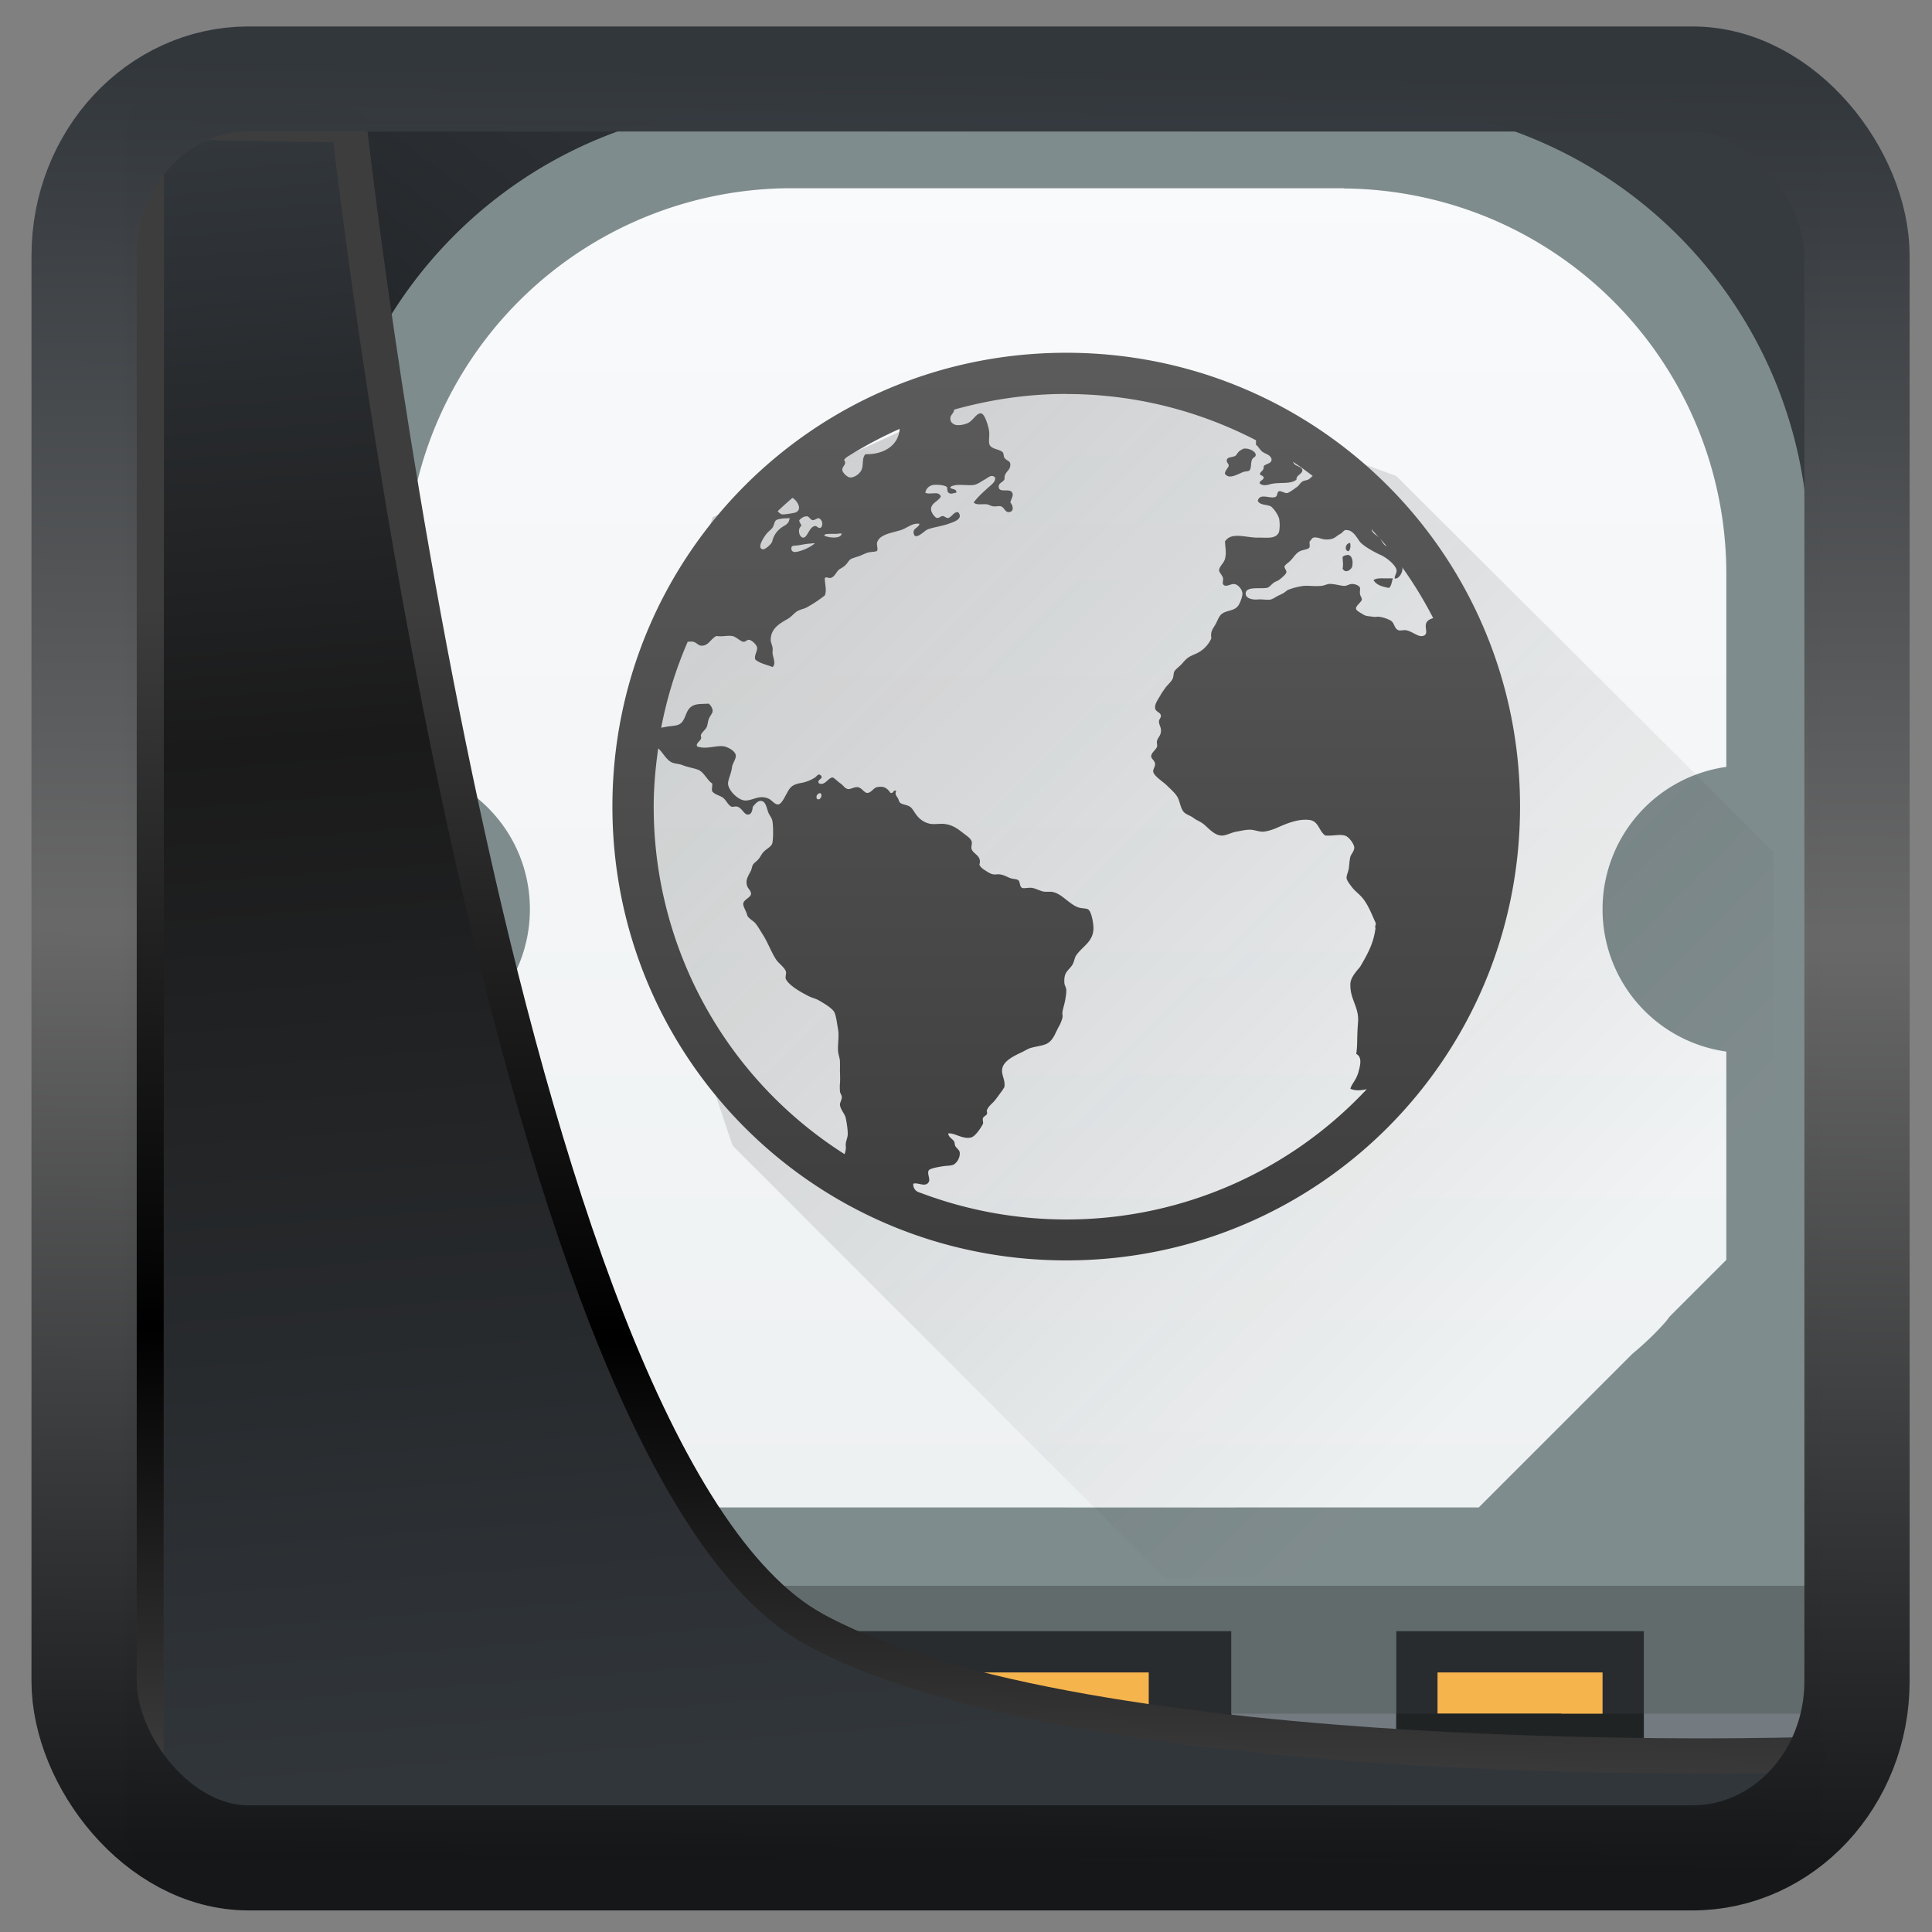 <?xml version="1.0" encoding="UTF-8" standalone="no"?>
<!-- Created with Inkscape (http://www.inkscape.org/) -->

<svg
  width="48"
  height="48"
  version="1.1"
  viewBox="0 0 48 48"
  id="svg22"
  xmlns:xlink="http://www.w3.org/1999/xlink"
  xmlns="http://www.w3.org/2000/svg"
  xmlns:svg="http://www.w3.org/2000/svg">
 <rect x="0" y="0" width="48" height="48" fill="#808080" stroke="none"/>
 <defs
   id="defs12">
  <linearGradient
    id="linearGradient917">
   <stop
     style="stop-color:#000000;stop-opacity:0.996"
     offset="0"
     id="stop913" />
   <stop
     style="stop-color:#353a3f;stop-opacity:0.996"
     offset="1"
     id="stop915" />
  </linearGradient>
  <linearGradient
    id="linearGradient1005-3-3"
    x1="5.253"
    x2="9.382"
    y1="15.383"
    y2="2.942"
    gradientTransform="matrix(1,0,0,1,1.632,-0.617)"
    gradientUnits="userSpaceOnUse">
   <stop
     stop-color="#fa8200"
     offset="0"
     id="stop2" />
   <stop
     stop-color="#ff9600"
     offset=".37"
     id="stop4" />
   <stop
     stop-color="#ffb400"
     offset="1"
     id="stop6" />
  </linearGradient>
  <filter
    id="filter4014"
    x="-0.062"
    y="-0.058"
    width="1.125"
    height="1.115"
    color-interpolation-filters="sRGB">
   <feGaussianBlur
     stdDeviation="1.094"
     id="feGaussianBlur9" />
  </filter>
  <linearGradient
    xlink:href="#linearGradient3487"
    id="linearGradient3403"
    gradientUnits="userSpaceOnUse"
    x1="6.949"
    y1="4.555"
    x2="11.215"
    y2="59.052" />
  <linearGradient
    id="linearGradient3487">
   <stop
     style="stop-color:#32373c;stop-opacity:1"
     offset="0"
     id="stop3481" />
   <stop
     id="stop3483"
     offset="0.368"
     style="stop-color:#1a1a1a;stop-opacity:1" />
   <stop
     style="stop-color:#31363b;stop-opacity:1"
     offset="1"
     id="stop3485" />
  </linearGradient>
  <linearGradient
    xlink:href="#linearGradient20604"
    id="linearGradient20558"
    gradientUnits="userSpaceOnUse"
    x1="25.802"
    y1="20.374"
    x2="25.111"
    y2="58.913" />
  <linearGradient
    id="linearGradient20604">
   <stop
     id="stop20598"
     offset="0"
     style="stop-color:#3d3d3d;stop-opacity:1" />
   <stop
     style="stop-color:#000000;stop-opacity:1"
     offset="0.618"
     id="stop20600" />
   <stop
     id="stop20602"
     offset="1"
     style="stop-color:#3d3d3d;stop-opacity:1" />
  </linearGradient>
  <linearGradient
    gradientTransform="translate(0.361,-0.13)"
    xlink:href="#linearGradient4555"
    id="linearGradient4557"
    x1="43.5"
    y1="64.012"
    x2="44.142"
    y2="0.306"
    gradientUnits="userSpaceOnUse" />
  <linearGradient
    id="linearGradient4555">
   <stop
     style="stop-color:#141618;stop-opacity:1"
     offset="0"
     id="stop4551" />
   <stop
     id="stop4559"
     offset="0.518"
     style="stop-color:#686868;stop-opacity:1" />
   <stop
     style="stop-color:#31363b;stop-opacity:1"
     offset="1"
     id="stop4553" />
  </linearGradient>
  <filter
    style="color-interpolation-filters:sRGB"
    id="filter4601"
    x="-0.03"
    width="1.059"
    y="-0.03"
    height="1.059">
   <feGaussianBlur
     stdDeviation="1.0635907e-05"
     id="feGaussianBlur4603" />
  </filter>
  <linearGradient
    xlink:href="#linearGradient917"
    id="linearGradient919"
    x1="7.401"
    y1="41.743"
    x2="33.063"
    y2="7.107"
    gradientUnits="userSpaceOnUse" />
  <linearGradient
    xlink:href="#a"
    id="e"
    gradientUnits="userSpaceOnUse"
    gradientTransform="matrix(1.125,0,0,1,-435.64,-499.8)"
    y1="543.8"
    x2="0"
    y2="503.8" />
  <linearGradient
    id="a"
    gradientTransform="matrix(0.587,0,0,0.538,-227.988,-270.353)"
    gradientUnits="userSpaceOnUse"
    x1="388.423"
    x2="388.423"
    y1="557.798"
    y2="505.798">
   <stop
     offset="0"
     stop-color="#7f8c8d"
     id="stop9" />
   <stop
     offset="1"
     stop-color="#afb0b3"
     id="stop11" />
  </linearGradient>
  <linearGradient
    xlink:href="#b"
    id="f"
    gradientUnits="userSpaceOnUse"
    y1="38"
    x2="0"
    y2="5" />
  <linearGradient
    id="b"
    y1="38"
    y2="5"
    x2="0"
    gradientUnits="userSpaceOnUse"
    gradientTransform="translate(40)">
   <stop
     stop-color="#eef1f2"
     id="stop2-9" />
   <stop
     offset="1"
     stop-color="#f9fafb"
     id="stop4-3" />
  </linearGradient>
  <linearGradient
    id="g"
    gradientUnits="userSpaceOnUse"
    x1="10"
    x2="24"
    xlink:href="#c"
    y1="9"
    y2="23"
    gradientTransform="matrix(1.429,0,0,1.429,1.143,1.143)" />
  <linearGradient
    id="c">
   <stop
     offset="0"
     stop-color="#292c2f"
     id="stop14" />
   <stop
     offset="1"
     stop-opacity="0"
     id="stop16" />
  </linearGradient>
  <linearGradient
    xlink:href="#d"
    id="h"
    x1="-15"
    y1="31.604"
    x2="-15"
    y2="9.897"
    gradientUnits="userSpaceOnUse"
    gradientTransform="translate(40,-0.066)" />
  <linearGradient
    id="d"
    gradientUnits="userSpaceOnUse"
    x1="16"
    x2="16"
    y1="22"
    y2="6"
    gradientTransform="matrix(1.429,0,0,1.429,1.143,1.143)">
   <stop
     offset="0"
     stop-color="#3e3e3e"
     id="stop20" />
   <stop
     offset="1"
     stop-color="#5c5c5c"
     id="stop22" />
  </linearGradient>
 </defs>
 <rect
   style="display:inline;fill:url(#linearGradient919);fill-opacity:1;fill-rule:evenodd;stroke:none;stroke-width:0.928;stroke-linejoin:round;stroke-miterlimit:7.8"
   id="rect1192"
   width="42.085"
   height="42.712"
   x="3.163"
   y="3.018"
   ry="0" />
 <g
   id="g859"
   transform="matrix(1.025,0,0,1.025,1.89,-1.499)">
  <path
    d="M 16.838,4 A 10.809,10.809 0 0 0 9.168,7.168 10.809,10.809 0 0 0 6,14.838 V 44 H 42 V 29.773 H 41.996 V 14.838 A 10.81,10.81 0 0 0 38.828,7.168 10.809,10.809 0 0 0 31.158,4 Z"
    id="path28"
    style="fill:url(#e)" />
  <path
    d="M 6,39.9 H 42 V 44 H 6 Z"
    id="path30"
    style="fill:#626b6c" />
  <path
    d="m 6,43 h 36 v 1 H 6 Z"
    id="path32"
    style="fill:#737b81" />
  <g
    id="g36"
    style="fill:#292c2e;stroke-width:0.1">
   <path
     d="m 16,41 h 12 v 3 H 16 Z m 16,0 h 6 v 3 h -6 z"
     id="path34" />
  </g>
  <path
    d="M 17.367,6.025 A 9.34,9.34 0 0 0 8,15.392 v 4.659 c 1.698,0.243 3,1.684 3,3.451 a 3.48,3.48 0 0 1 -3,3.45 V 32 l 1.459,1.486 0.012,0.014 c 0.02,0.024 0.048,0.044 0.07,0.068 L 13.895,38 H 23.957 L 24,38.002 h 4.088 V 38 H 34 l 3.719,-3.719 c 0.292,-0.245 0.567,-0.502 0.81,-0.781 0.037,-0.043 0.068,-0.09 0.104,-0.133 L 40,32 v -5.049 a 3.48,3.48 0 0 1 -3,-3.449 3.483,3.483 0 0 1 3,-3.451 V 15.393 A 9.345,9.345 0 0 0 34.285,6.76 9.376,9.376 0 0 0 30.738,6.031 C 30.729,6.03 30.721,6.025 30.711,6.025 Z"
    id="path38"
    style="fill:url(#f)" />
  <path
    d="m 18,42 v 1 h 8 v -1 z m 15,0 v 1 h 3 v 1 h 1 v -2 z"
    id="path40"
    style="fill:#f6b44d" />
  <g
    id="g44"
    style="fill:#202324">
   <path
     d="m 16,43 h 12 v 1 H 16 Z m 16,0 h 6 v 1 h -6 z"
     id="path42" />
  </g>
  <path
    d="M 26.394,39.714 H 41.143 V 22.11 L 32,13 24,10.08 15.429,14 13.2,21.143 l 2.713,8.088 z"
    id="path46"
    style="opacity:0.2;fill:url(#g)" />
  <path
    d="m 24,10.013 c -6.094,0 -11,4.906 -11,11 0,6.094 4.906,11 11,11 6.094,0 11,-4.906 11,-11 0,-6.094 -4.906,-11 -11,-11 m 0,1 c 1.662,0 3.222,0.408 4.598,1.12 a 0.609,0.609 0 0 1 0,0.112 c 0.058,0.026 0.091,0.134 0.189,0.188 0.036,0.02 0.06,0.03 0.094,0.047 0.058,0.032 0.106,0.085 0.094,0.141 -0.016,0.082 -0.132,0.08 -0.188,0.14 0.008,0.115 -0.064,0.11 -0.094,0.188 0.018,0.05 0.086,0.034 0.094,0.094 -0.01,0.064 -0.118,0.073 -0.094,0.14 0.108,0.083 0.226,0.013 0.328,0 0.224,-0.029 0.423,0.013 0.561,-0.095 -0.018,-0.106 0.153,-0.138 0.141,-0.234 -0.01,-0.072 -0.134,-0.089 -0.188,-0.139 -0.012,-0.01 -0.028,-0.039 -0.041,-0.06 0.165,0.107 0.322,0.225 0.48,0.343 -0.039,0.032 -0.071,0.072 -0.111,0.09 -0.042,0.018 -0.103,0.023 -0.141,0.047 -0.056,0.038 -0.077,0.097 -0.141,0.14 -0.046,0.031 -0.186,0.14 -0.234,0.14 -0.058,0 -0.146,-0.059 -0.188,-0.045 -0.06,0.018 -0.026,0.115 -0.094,0.14 -0.132,0.047 -0.376,-0.105 -0.422,0.093 0.056,0.114 0.228,0.08 0.328,0.141 a 0.73,0.73 0 0 1 0.188,0.281 0.904,0.904 0 0 1 0,0.328 c -0.062,0.16 -0.238,0.145 -0.422,0.141 h -0.141 c -0.31,-0.02 -0.608,-0.128 -0.748,0.094 0.01,0.17 0.038,0.274 0,0.422 -0.028,0.108 -0.147,0.187 -0.141,0.281 0.002,0.048 0.082,0.122 0.094,0.188 0.008,0.036 -0.016,0.11 0,0.141 0.052,0.098 0.189,-0.016 0.281,0 0.088,0.014 0.189,0.136 0.189,0.234 0,0.07 -0.052,0.213 -0.096,0.281 -0.088,0.132 -0.249,0.116 -0.375,0.188 -0.104,0.06 -0.125,0.18 -0.188,0.283 -0.066,0.112 -0.12,0.168 -0.094,0.328 a 0.734,0.734 0 0 1 -0.377,0.375 c -0.054,0.024 -0.137,0.058 -0.188,0.094 a 0.922,0.922 0 0 0 -0.141,0.141 c -0.07,0.078 -0.149,0.128 -0.188,0.188 -0.028,0.046 -0.017,0.126 -0.047,0.188 -0.044,0.084 -0.132,0.15 -0.188,0.234 -0.026,0.04 -0.066,0.09 -0.094,0.141 -0.064,0.116 -0.153,0.226 -0.141,0.328 0.01,0.098 0.135,0.102 0.141,0.188 0.006,0.048 -0.049,0.087 -0.047,0.14 0.002,0.075 0.041,0.128 0.047,0.188 0.014,0.148 -0.066,0.18 -0.094,0.281 -0.014,0.048 0.012,0.103 0,0.141 -0.024,0.074 -0.139,0.144 -0.141,0.232 -0.002,0.062 0.088,0.101 0.094,0.19 0.004,0.06 -0.057,0.131 -0.045,0.187 0.022,0.108 0.244,0.244 0.328,0.328 0.114,0.114 0.231,0.208 0.281,0.328 0.042,0.102 0.063,0.252 0.141,0.328 0.058,0.056 0.16,0.081 0.234,0.14 0.07,0.053 0.158,0.082 0.232,0.14 0.122,0.096 0.275,0.295 0.469,0.281 0.102,-0.01 0.214,-0.074 0.328,-0.094 0.118,-0.02 0.255,-0.057 0.375,-0.045 0.092,0.01 0.187,0.051 0.283,0.045 0.1,-0.01 0.214,-0.044 0.328,-0.094 0.198,-0.086 0.507,-0.229 0.795,-0.188 0.22,0.032 0.223,0.277 0.377,0.375 0.176,0.016 0.327,-0.034 0.467,0 0.106,0.026 0.224,0.2 0.234,0.283 0.01,0.086 -0.082,0.178 -0.094,0.232 -0.028,0.116 -0.027,0.254 -0.047,0.328 -0.016,0.058 -0.047,0.13 -0.045,0.188 0,0.052 0.087,0.166 0.141,0.234 0.066,0.084 0.152,0.142 0.232,0.234 0.146,0.168 0.226,0.387 0.328,0.61 0.026,0.055 -0.024,0.07 0,0.14 -0.044,0.336 -0.155,0.566 -0.375,0.938 -0.104,0.12 -0.236,0.272 -0.234,0.422 -0.008,0.36 0.204,0.541 0.188,0.89 -0.036,0.467 -0.009,0.546 -0.045,0.796 0.158,0.08 0.091,0.301 0.045,0.467 -0.068,0.198 -0.149,0.245 -0.188,0.377 0.124,0.054 0.26,0.04 0.398,0.01 a 9.96,9.96 0 0 1 -7.293,3.158 10.01,10.01 0 0 1 -3.482,-0.63 c -0.04,-0.017 -0.084,-0.026 -0.123,-0.048 a 0.198,0.198 0 0 1 -0.094,-0.188 c 0.104,-0.044 0.301,0.1 0.377,-0.047 0.038,-0.07 -0.05,-0.21 0,-0.28 0.036,-0.049 0.254,-0.083 0.328,-0.095 0.106,-0.018 0.221,-0.01 0.281,-0.047 a 0.327,0.327 0 0 0 0.141,-0.28 c -0.006,-0.059 -0.048,-0.09 -0.094,-0.142 -0.038,-0.044 -0.021,-0.099 -0.047,-0.139 -0.048,-0.07 -0.121,-0.085 -0.141,-0.188 0.144,-0.028 0.355,0.152 0.563,0.094 0.098,-0.028 0.235,-0.236 0.281,-0.328 0.014,-0.028 -0.016,-0.107 0,-0.14 0.018,-0.039 0.09,-0.075 0.096,-0.095 0.014,-0.054 -0.012,-0.06 0,-0.094 0.036,-0.102 0.127,-0.16 0.188,-0.234 0.046,-0.056 0.099,-0.13 0.141,-0.188 0.048,-0.062 0.062,-0.087 0.094,-0.14 0.03,-0.183 -0.091,-0.308 -0.047,-0.468 0.048,-0.18 0.295,-0.295 0.469,-0.377 0.06,-0.028 0.138,-0.076 0.188,-0.094 0.12,-0.042 0.263,-0.054 0.375,-0.094 0.188,-0.068 0.236,-0.25 0.328,-0.422 a 0.85,0.85 0 0 0 0.096,-0.234 c 0.008,-0.052 -0.01,-0.079 0,-0.139 0.01,-0.06 0.029,-0.123 0.045,-0.189 0.022,-0.086 0.047,-0.23 0.047,-0.326 0,-0.08 -0.045,-0.117 -0.047,-0.189 -0.014,-0.26 0.091,-0.28 0.188,-0.422 0.048,-0.07 0.06,-0.182 0.094,-0.232 0.162,-0.24 0.442,-0.34 0.422,-0.705 -0.008,-0.12 -0.051,-0.384 -0.139,-0.422 -0.05,-0.022 -0.16,-0.017 -0.234,-0.045 -0.236,-0.088 -0.41,-0.357 -0.656,-0.377 h -0.141 c -0.096,0 -0.218,-0.082 -0.326,-0.094 -0.068,-0.01 -0.194,0.02 -0.234,0 -0.062,-0.03 -0.044,-0.154 -0.094,-0.188 -0.04,-0.028 -0.127,-0.025 -0.189,-0.047 -0.098,-0.038 -0.167,-0.086 -0.281,-0.094 -0.036,0 -0.101,0.01 -0.141,0 -0.062,-0.01 -0.13,-0.058 -0.188,-0.094 -0.072,-0.044 -0.111,-0.077 -0.141,-0.139 0.066,-0.216 -0.144,-0.25 -0.188,-0.377 -0.02,-0.058 0.02,-0.136 0,-0.188 -0.026,-0.074 -0.106,-0.126 -0.188,-0.188 -0.144,-0.112 -0.263,-0.208 -0.469,-0.234 -0.092,-0.01 -0.218,0.01 -0.328,0 A 0.534,0.534 0 0 1 20.394,21.246 C 20.31,21.148 20.28,21.058 20.206,21.012 20.136,20.968 20.02,20.964 19.972,20.918 19.95,20.898 19.947,20.87 19.927,20.824 c -0.036,-0.072 -0.091,-0.1 -0.047,-0.189 -0.08,-0.04 -0.053,0.063 -0.139,0.047 -0.078,-0.11 -0.152,-0.175 -0.328,-0.14 -0.08,0.015 -0.14,0.138 -0.234,0.14 -0.078,0 -0.132,-0.127 -0.234,-0.14 -0.078,-0.01 -0.18,0.058 -0.234,0.046 -0.086,-0.016 -0.11,-0.089 -0.188,-0.14 -0.058,-0.039 -0.156,-0.142 -0.188,-0.14 -0.1,0 -0.19,0.213 -0.328,0.14 -0.068,-0.087 0.125,-0.109 0.045,-0.189 -0.06,-0.06 -0.091,0.015 -0.139,0.047 A 0.87,0.87 0 0 1 17.725,20.4 c -0.138,0.052 -0.22,0.038 -0.328,0.094 -0.1,0.052 -0.131,0.132 -0.189,0.234 -0.046,0.084 -0.118,0.228 -0.188,0.232 -0.084,0.01 -0.158,-0.107 -0.234,-0.139 -0.23,-0.1 -0.371,0.043 -0.561,0.045 -0.176,0 -0.43,-0.256 -0.422,-0.422 0.006,-0.102 0.082,-0.249 0.094,-0.375 0.01,-0.1 0.092,-0.19 0.094,-0.283 0.002,-0.122 -0.203,-0.218 -0.283,-0.232 -0.188,-0.034 -0.44,0.084 -0.654,0 -0.04,-0.068 0.07,-0.123 0.094,-0.189 0.014,-0.038 -0.014,-0.052 0,-0.094 0.024,-0.064 0.109,-0.12 0.139,-0.188 0.022,-0.052 0.025,-0.124 0.047,-0.188 0.026,-0.072 0.088,-0.136 0.094,-0.188 0.008,-0.068 -0.04,-0.145 -0.094,-0.189 -0.166,0.01 -0.281,0 -0.377,0.047 -0.216,0.098 -0.157,0.401 -0.375,0.47 -0.074,0.023 -0.197,0.03 -0.281,0.044 -0.037,0.01 -0.078,0.013 -0.119,0.023 0.14,-0.726 0.356,-1.424 0.643,-2.084 0.048,0 0.098,-0.01 0.131,0 0.076,0.014 0.123,0.088 0.189,0.094 0.184,0.014 0.223,-0.154 0.375,-0.234 0.156,0.022 0.235,-0.016 0.377,0 0.096,0.01 0.205,0.135 0.281,0.141 0.064,0 0.081,-0.057 0.141,-0.047 0.06,0.01 0.178,0.116 0.188,0.188 0.01,0.09 -0.073,0.183 -0.047,0.283 0.094,0.096 0.288,0.132 0.422,0.188 0.088,-0.072 0.014,-0.224 0,-0.328 -0.002,-0.046 0.006,-0.099 0,-0.14 -0.01,-0.073 -0.045,-0.127 -0.045,-0.189 0,-0.286 0.23,-0.404 0.422,-0.516 0.082,-0.048 0.162,-0.152 0.234,-0.188 0.102,-0.05 0.15,-0.046 0.234,-0.094 a 2.98,2.98 0 0 0 0.422,-0.283 c 0.054,-0.13 -0.006,-0.294 0,-0.422 0.054,-0.034 0.081,0.01 0.139,0 0.092,-0.02 0.137,-0.136 0.189,-0.188 0.03,-0.03 0.103,-0.064 0.139,-0.094 0.092,-0.072 0.108,-0.156 0.188,-0.188 0.028,-0.01 0.097,-0.035 0.141,-0.047 0.06,-0.016 0.138,-0.06 0.234,-0.094 0.062,-0.022 0.21,-0.02 0.234,-0.045 0.03,-0.03 -0.008,-0.143 0,-0.189 0.048,-0.226 0.407,-0.25 0.609,-0.326 0.14,-0.054 0.266,-0.17 0.422,-0.14 -0.03,0.107 -0.167,0.103 -0.141,0.233 0.034,0.182 0.264,-0.068 0.328,-0.094 0.122,-0.052 0.356,-0.083 0.516,-0.14 0.14,-0.05 0.366,-0.12 0.234,-0.282 -0.11,-0.01 -0.138,0.1 -0.234,0.14 -0.066,0.01 -0.083,-0.042 -0.139,-0.046 -0.054,0 -0.087,0.055 -0.141,0.045 -0.054,-0.01 -0.133,-0.124 -0.141,-0.188 -0.022,-0.168 0.166,-0.204 0.234,-0.328 -0.046,-0.152 -0.247,-0.034 -0.375,-0.094 a 0.226,0.226 0 0 1 0.188,-0.188 c 0.086,-0.014 0.276,0 0.328,0.045 0.03,0.026 -10e-4,0.1 0.045,0.141 0.052,0.046 0.121,0.01 0.189,0 0.024,-0.114 -0.161,-0.067 -0.141,-0.14 0.136,-0.089 0.397,-0.024 0.563,-0.046 0.096,-0.014 0.195,-0.095 0.281,-0.14 0.08,-0.047 0.15,-0.122 0.234,-0.046 0.024,0.082 -0.048,0.146 -0.094,0.188 -0.154,0.136 -0.302,0.264 -0.422,0.422 0.074,0.072 0.204,0.031 0.328,0.045 0.048,0.01 0.089,0.04 0.139,0.047 0.06,0.01 0.141,-0.01 0.189,0 0.084,0.02 0.103,0.141 0.188,0.141 0.136,0 0.123,-0.142 0.045,-0.234 0.024,-0.094 0.081,-0.168 0.047,-0.234 -0.062,-0.124 -0.316,0.017 -0.328,-0.14 -0.008,-0.1 0.105,-0.113 0.141,-0.189 -0.016,-0.192 0.159,-0.2 0.139,-0.375 -0.01,-0.072 -0.089,-0.073 -0.139,-0.14 -0.026,-0.037 -0.017,-0.116 -0.047,-0.142 -0.104,-0.088 -0.316,-0.064 -0.328,-0.232 -0.006,-0.1 0.014,-0.175 0,-0.283 -0.014,-0.102 -0.099,-0.402 -0.188,-0.422 -0.112,-0.024 -0.194,0.172 -0.328,0.234 a 0.576,0.576 0 0 1 -0.281,0.047 c -0.048,-0.01 -0.135,-0.049 -0.141,-0.14 -0.01,-0.107 0.074,-0.123 0.094,-0.235 0.862,-0.24 1.767,-0.379 2.707,-0.379 m -4.03,0.847 c -0.029,0.411 -0.396,0.624 -0.828,0.613 -0.092,0.088 -0.044,0.253 -0.094,0.375 -0.042,0.102 -0.179,0.197 -0.281,0.19 -0.074,-0.01 -0.188,-0.12 -0.188,-0.19 0,-0.086 0.119,-0.134 0.045,-0.232 0.003,-0.02 0.03,-0.04 0.051,-0.063 a 9.92,9.92 0 0 1 1.295,-0.693 m 8.348,0.477 c -0.037,0.01 -0.057,0.026 -0.09,0.045 -0.076,0.046 -0.083,0.12 -0.141,0.141 -0.082,0.03 -0.175,0.02 -0.188,0.094 -0.01,0.062 0.049,0.083 0.047,0.14 -0.03,0.073 -0.078,0.096 -0.094,0.187 0.102,0.166 0.341,-0.01 0.467,-0.045 0.056,-0.016 0.111,0 0.141,-0.047 0.034,-0.054 0.019,-0.156 0.045,-0.232 0.028,-0.084 0.104,-0.067 0.094,-0.14 -0.008,-0.075 -0.157,-0.154 -0.281,-0.142 M 17.364,13.53 c 0.097,0.05 0.261,0.275 0.074,0.355 -0.02,0.01 -0.28,0.055 -0.328,0.045 -0.039,-0.01 -0.071,-0.04 -0.104,-0.076 0.115,-0.112 0.237,-0.218 0.357,-0.324 m 0.354,0.447 c 0.048,0 0.085,0.09 0.141,0.094 0.054,0 0.109,-0.057 0.141,-0.047 0.084,0.022 0.125,0.172 0.045,0.234 -0.066,0.01 -0.091,-0.055 -0.139,-0.045 -0.136,0.024 -0.181,0.29 -0.283,0.281 -0.096,-0.01 -0.143,-0.21 -0.045,-0.28 0.002,-0.06 -0.051,-0.082 -0.047,-0.142 0.03,-0.038 0.108,-0.1 0.188,-0.094 z m -0.467,0.047 c 0.028,0 0.035,-0.012 0.045,0 -0.014,0.106 -0.057,0.14 -0.139,0.19 a 0.567,0.567 0 0 0 -0.283,0.374 c -0.014,0.054 -0.164,0.201 -0.232,0.188 -0.158,-0.034 0.058,-0.329 0.094,-0.375 0.04,-0.05 0.093,-0.085 0.139,-0.14 0.046,-0.057 0.05,-0.157 0.094,-0.189 0.048,-0.034 0.199,-0.05 0.283,-0.047 z m 14.15,0.268 c 0.063,0.07 0.128,0.138 0.189,0.21 -0.063,-0.075 -0.166,-0.103 -0.189,-0.21 m -0.611,0.02 c 0.158,-0.01 0.256,0.184 0.328,0.28 0.06,0.078 0.23,0.18 0.328,0.234 0.056,0.03 0.125,0.066 0.188,0.094 0.13,0.058 0.369,0.247 0.375,0.375 0.002,0.064 -0.055,0.13 -0.045,0.19 0.098,0.015 0.185,-0.137 0.188,-0.235 a 0.089,0.089 0 0 0 -0.018,-0.053 c 0.283,0.396 0.538,0.812 0.762,1.248 -0.088,0.026 -0.164,0.068 -0.178,0.154 -0.02,0.112 0.074,0.261 -0.094,0.281 -0.106,0.014 -0.231,-0.109 -0.377,-0.14 -0.06,-0.015 -0.14,0.015 -0.188,0 -0.11,-0.039 -0.094,-0.167 -0.188,-0.233 a 0.813,0.813 0 0 0 -0.283,-0.094 c -0.054,-0.01 -0.083,0.01 -0.139,0 -0.068,-0.01 -0.178,-0.013 -0.234,-0.047 -0.054,-0.034 -0.173,-0.095 -0.188,-0.14 -0.022,-0.075 0.135,-0.17 0.139,-0.233 0.004,-0.048 -0.035,-0.069 -0.045,-0.14 -0.008,-0.045 0.01,-0.114 0,-0.142 -0.014,-0.052 -0.107,-0.092 -0.189,-0.094 -0.072,0 -0.126,0.047 -0.188,0.047 -0.088,0 -0.265,-0.057 -0.375,-0.047 -0.066,0.01 -0.127,0.043 -0.189,0.047 -0.174,0.014 -0.286,-0.01 -0.422,0 a 1.54,1.54 0 0 0 -0.375,0.094 c -0.046,0.022 -0.081,0.064 -0.141,0.094 a 2.186,2.186 0 0 1 -0.094,0.045 c -0.056,0.026 -0.134,0.082 -0.188,0.096 -0.078,0.02 -0.186,-0.01 -0.328,0 -0.102,0.01 -0.279,-0.019 -0.281,-0.14 -0.002,-0.187 0.34,-0.11 0.516,-0.142 0.066,-0.014 0.108,-0.093 0.188,-0.139 0.038,-0.022 0.058,-0.023 0.094,-0.047 0.06,-0.042 0.178,-0.14 0.188,-0.188 0.008,-0.044 -0.051,-0.109 -0.045,-0.14 0.008,-0.043 0.085,-0.086 0.139,-0.14 0.084,-0.084 0.13,-0.18 0.234,-0.234 0.07,-0.038 0.202,-0.038 0.234,-0.094 0.008,-0.064 -0.002,-0.083 0,-0.14 0.044,-0.04 0.058,-0.087 0.094,-0.095 0.108,-0.024 0.202,0.051 0.328,0.045 0.054,0 0.13,-0.01 0.188,-0.045 0.048,-0.032 0.093,-0.07 0.141,-0.094 0.052,-0.028 0.077,-0.09 0.141,-0.094 m -12.514,0.096 h 0.143 c 0.05,0 0.119,-0.02 0.139,0 -0.032,0.132 -0.318,0.093 -0.422,0.045 0.006,-0.05 0.077,-0.039 0.141,-0.045 m 13.314,0.096 c 0.057,0.067 0.116,0.131 0.172,0.2 -0.009,0 -0.023,-0.01 -0.031,-0.015 -0.056,-0.044 -0.085,-0.118 -0.141,-0.186 m -13.783,0.14 c 0.034,0 0.06,-0.015 0.096,0 a 1.07,1.07 0 0 1 -0.377,0.187 c -0.076,0.024 -0.173,0.037 -0.188,-0.047 -0.016,-0.104 0.073,-0.084 0.141,-0.094 0.088,-0.01 0.224,-0.043 0.326,-0.045 z m 13.03,0 c -0.066,0.021 -0.098,0.17 0,0.187 0.046,-0.028 0.059,-0.104 0.047,-0.188 -0.026,-0.028 -0.027,-0.01 -0.047,0 m -0.045,0.281 c -0.032,0.01 -0.06,0.01 -0.094,0.045 0.002,0.112 0.022,0.185 0,0.283 0.064,0.124 0.2,0.037 0.232,-0.047 0.038,-0.208 -0.043,-0.307 -0.139,-0.28 m 0.889,0.562 c -0.088,0 -0.18,0 -0.232,0.045 0.074,0.12 0.209,0.158 0.375,0.188 0.06,-0.044 0.066,-0.156 0.094,-0.232 H 31.684 Z M 14.109,19.6 c 0.113,0.101 0.191,0.272 0.326,0.34 0.05,0.025 0.123,0.032 0.188,0.046 0.052,0.01 0.091,0.03 0.141,0.045 0.106,0.036 0.244,0.058 0.328,0.096 0.128,0.056 0.218,0.262 0.328,0.326 0.006,0.064 -0.02,0.141 0,0.19 0.052,0.07 0.15,0.092 0.234,0.138 0.102,0.056 0.136,0.19 0.232,0.234 0.034,0.014 0.089,-0.016 0.141,0 0.132,0.04 0.169,0.221 0.283,0.188 0.074,-0.022 0.082,-0.116 0.094,-0.188 0.05,-0.054 0.11,-0.14 0.188,-0.14 0.124,0 0.142,0.16 0.188,0.282 0.026,0.068 0.076,0.116 0.094,0.188 0.03,0.124 0.026,0.49 0,0.563 -0.032,0.092 -0.158,0.132 -0.234,0.232 -0.036,0.048 -0.066,0.11 -0.094,0.141 -0.048,0.06 -0.103,0.087 -0.139,0.141 -0.02,0.03 -0.029,0.097 -0.047,0.14 -0.06,0.127 -0.144,0.222 -0.094,0.376 0.02,0.062 0.094,0.114 0.094,0.188 0,0.088 -0.173,0.138 -0.188,0.234 -0.01,0.07 0.072,0.187 0.094,0.281 0.016,0.07 0.146,0.142 0.188,0.188 0.07,0.078 0.125,0.183 0.189,0.283 0.126,0.194 0.202,0.42 0.326,0.61 0.066,0.097 0.19,0.176 0.234,0.28 0.022,0.052 -0.02,0.14 0,0.188 0.072,0.162 0.401,0.342 0.563,0.422 0.076,0.038 0.164,0.056 0.234,0.096 0.106,0.06 0.321,0.187 0.375,0.281 0.048,0.084 0.07,0.288 0.094,0.422 0.03,0.176 -0.008,0.326 0,0.516 0.006,0.104 0.047,0.177 0.047,0.281 0,0.036 0.002,0.105 0,0.141 -0.002,0.124 0.01,0.25 0,0.375 a 1.19,1.19 0 0 0 0,0.19 c 0.006,0.061 0.041,0.084 0.045,0.138 0.004,0.058 -0.051,0.143 -0.045,0.19 0.014,0.125 0.117,0.21 0.141,0.325 0.02,0.092 0.057,0.312 0.045,0.422 -0.008,0.058 -0.037,0.125 -0.045,0.19 -0.006,0.05 0.008,0.092 0,0.138 a 0.714,0.714 0 0 1 -0.029,0.121 9.967,9.967 0 0 1 -4.627,-8.432 c 0,-0.479 0.045,-0.946 0.109,-1.406 m 3.891,1.096 c 0.096,-0.044 0.078,0.13 0,0.141 -0.074,0.01 -0.072,-0.107 0,-0.14"
    id="path48"
    style="color:#000000;fill:url(#h)" />
 </g>
 <path
   style="display:inline;mix-blend-mode:normal;fill:url(#linearGradient3403);fill-opacity:1;stroke:url(#linearGradient20558);stroke-width:1.162;stroke-linecap:butt;stroke-linejoin:round;stroke-miterlimit:4;stroke-dasharray:none;stroke-opacity:1"
   d="M 4.704,3.981 4.691,60.802 H 58.595 l 1.022,-2.866 c 0,0 -23.875,0.766 -32.844,-4.14 C 16.258,48.042 11.401,4.098 11.401,4.098 Z"
   id="path1686"
   transform="matrix(0.752,0,0,0.752,0.1,0.025)" />
 <rect
   style="display:inline;fill:none;fill-opacity:1;stroke:url(#linearGradient4557);stroke-width:3.714;stroke-linejoin:round;stroke-miterlimit:7.8;stroke-dasharray:none;stroke-opacity:0.995"
   id="rect4539"
   width="62.567"
   height="62.867"
   x="1.032"
   y="0.596"
   ry="6.245"
   rx="5.803"
   transform="matrix(0.704,0,0,0.703,1.363,1.544)" />
</svg>
